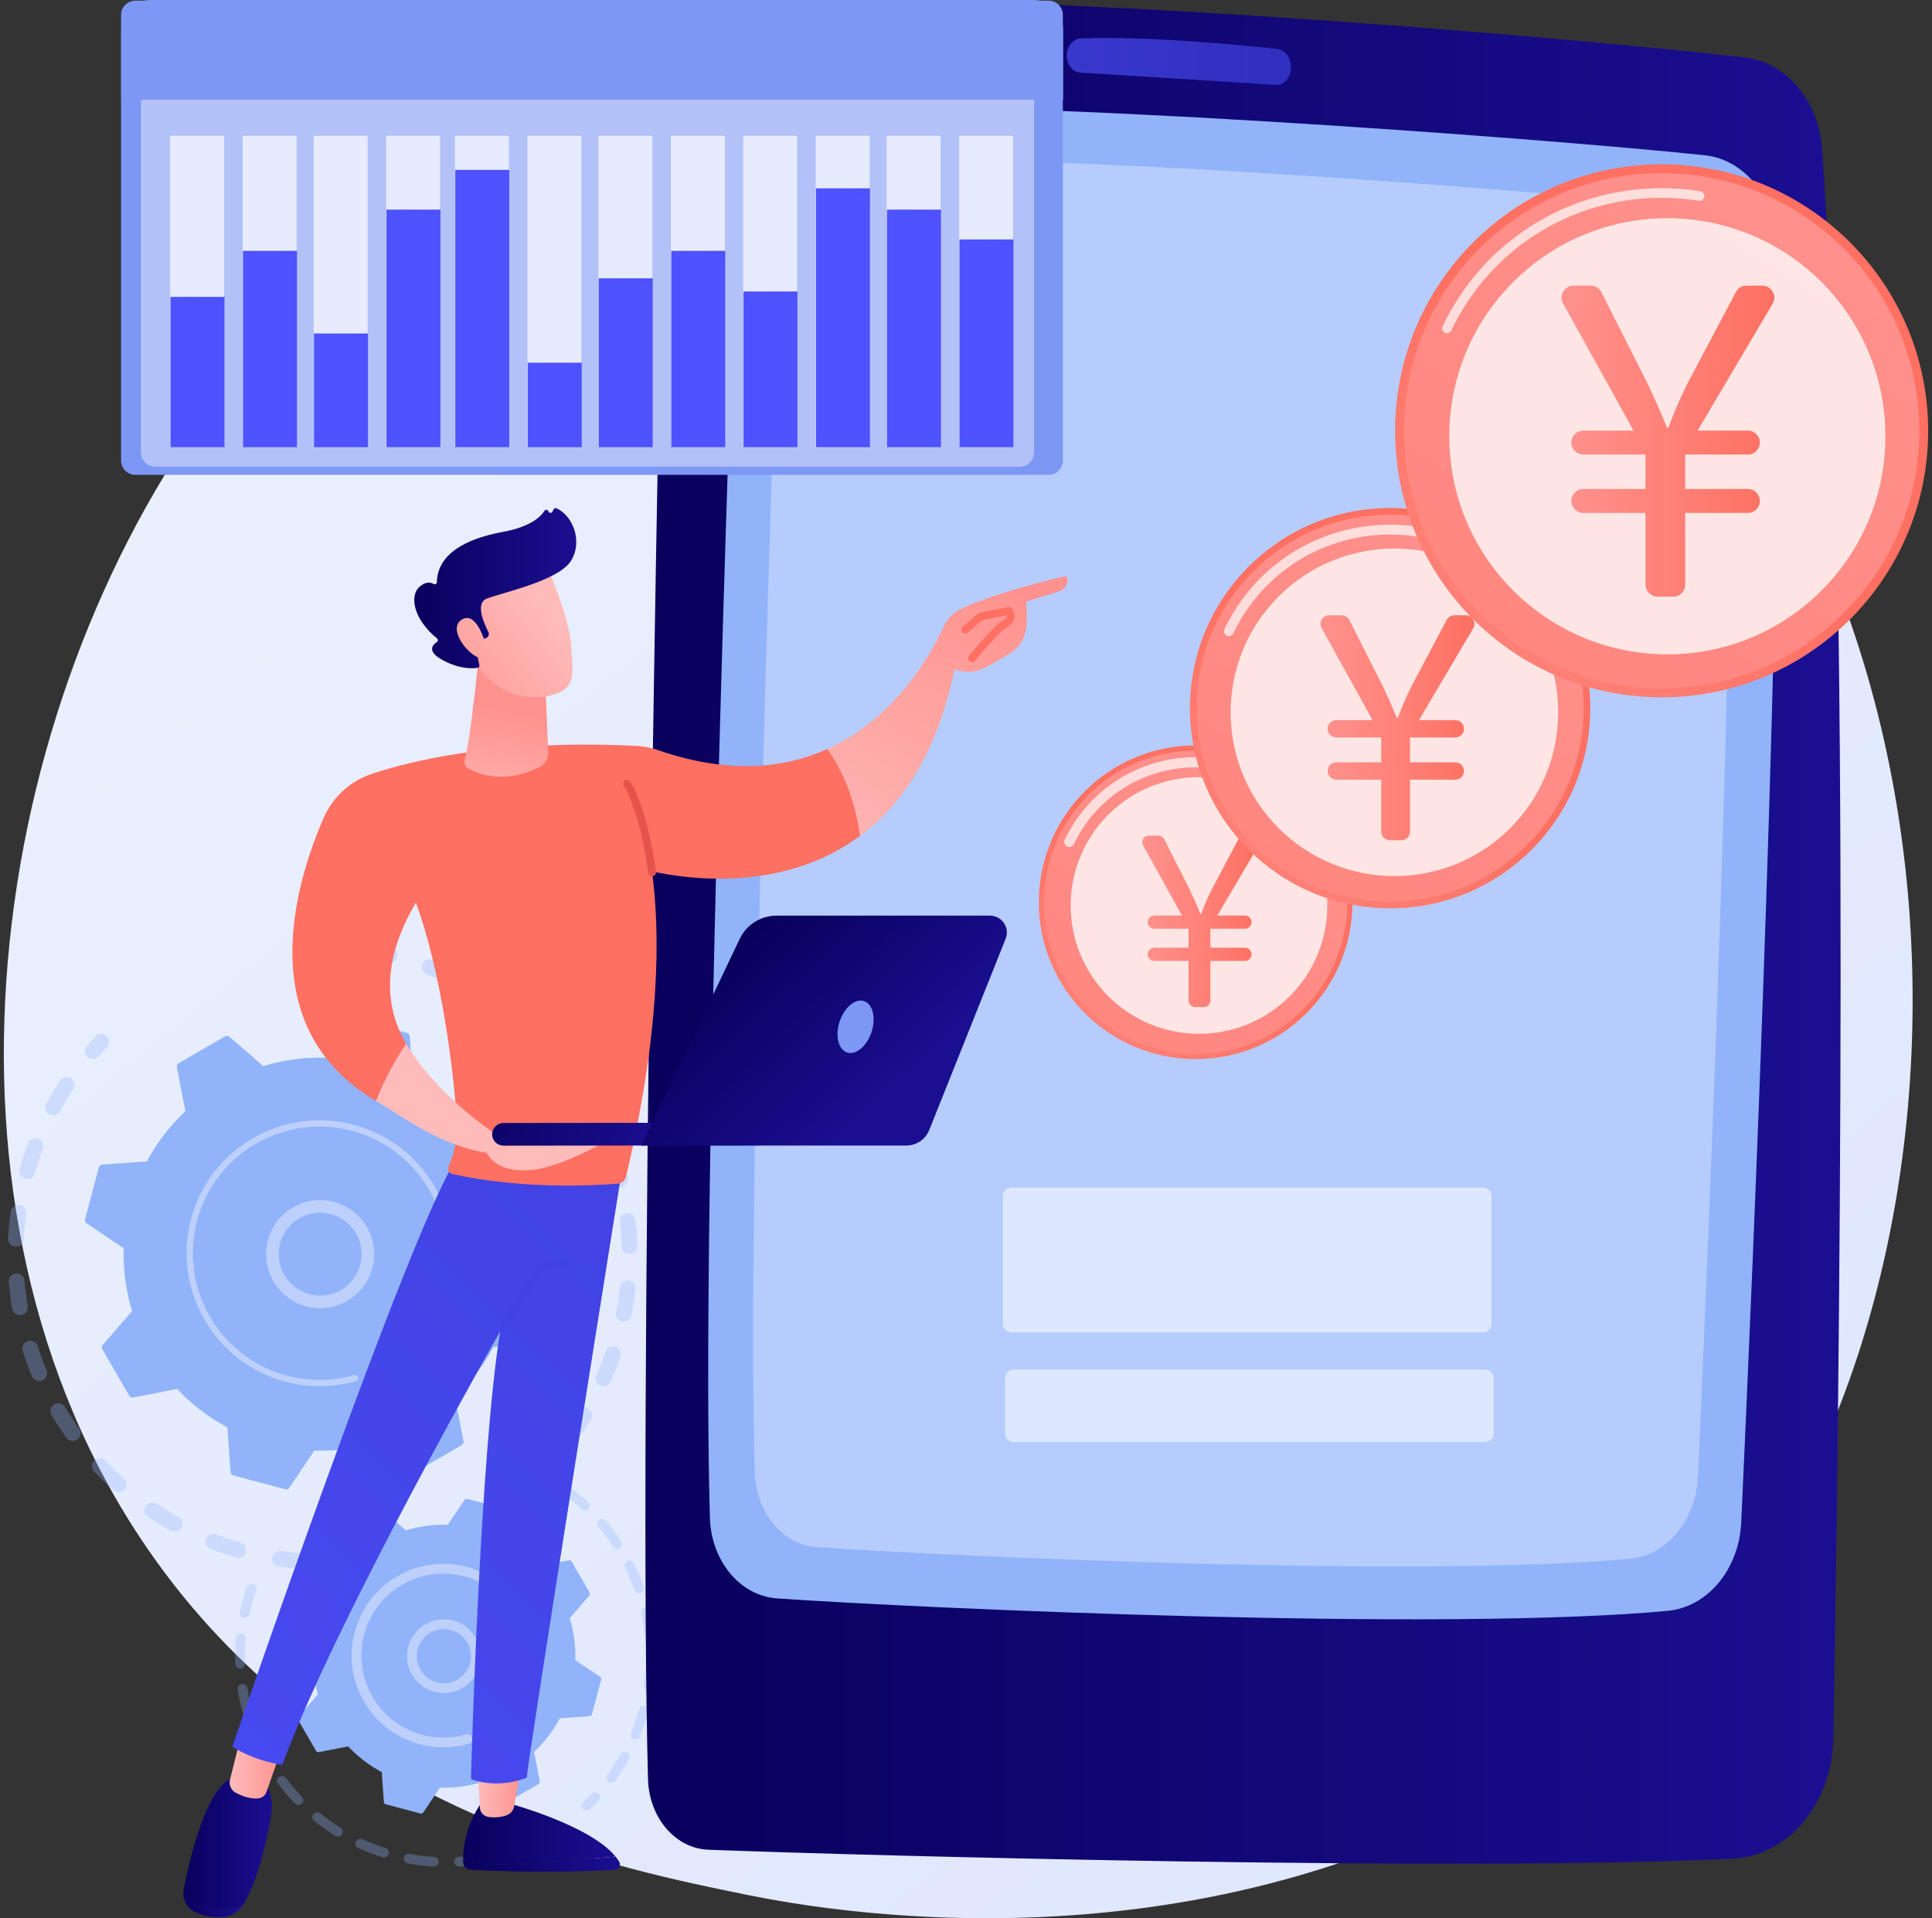 <svg width="282" height="280" viewBox="0 0 282 280" fill="none" xmlns="http://www.w3.org/2000/svg">
<rect x="0" y="0" width="282" height="280" fill="#333333" stroke="none"/>
<g clip-path="url(#clip0_4553_94024)">
<path d="M246.878 240.629C241.157 246.652 235.744 250.536 231.467 253.605C181.193 289.677 121.705 279.162 109.062 276.595C90.393 272.803 54.305 265.474 28.214 234.791C-11.259 188.371 -5.113 115.239 25.505 66.963C31.106 58.133 60.689 9.121 120.817 1.261C157.206 -3.496 199.624 6.098 230.342 31.834C294.823 85.853 290.232 194.987 246.878 240.629Z" fill="url(#paint0_linear_4553_94024)"/>
<g opacity="0.3">
<path d="M45.786 228.093C45.694 228.667 45.18 229.09 44.587 229.057C43.289 228.985 41.975 228.856 40.682 228.673C40.053 228.584 39.615 228.002 39.704 227.372C39.705 227.364 39.706 227.357 39.708 227.35C39.807 226.733 40.383 226.306 41.005 226.394C42.234 226.568 43.482 226.691 44.715 226.759C45.349 226.794 45.836 227.337 45.8 227.972C45.797 228.013 45.793 228.053 45.786 228.093ZM35.902 226.425C35.895 226.469 35.885 226.514 35.872 226.558C35.698 227.169 35.061 227.524 34.45 227.35C33.195 226.992 31.942 226.577 30.728 226.117C30.134 225.892 29.836 225.23 30.06 224.633C30.285 224.039 30.95 223.74 31.544 223.965C32.699 224.403 33.888 224.797 35.082 225.136C35.648 225.298 35.993 225.858 35.902 226.425ZM26.63 222.623C26.61 222.749 26.568 222.875 26.502 222.993C26.196 223.55 25.497 223.754 24.94 223.448C23.798 222.821 22.669 222.137 21.585 221.414C21.056 221.061 20.914 220.347 21.266 219.818C21.618 219.289 22.333 219.146 22.862 219.499C23.892 220.185 24.964 220.835 26.048 221.43C26.486 221.672 26.706 222.156 26.63 222.623ZM18.44 216.842C18.406 217.051 18.315 217.253 18.163 217.423C17.741 217.898 17.013 217.94 16.539 217.517C15.566 216.65 14.618 215.731 13.722 214.784C13.286 214.322 13.306 213.595 13.767 213.157C14.228 212.72 14.957 212.74 15.394 213.202C16.244 214.101 17.144 214.974 18.07 215.798C18.374 216.07 18.501 216.466 18.44 216.842ZM11.745 209.379C11.698 209.672 11.538 209.947 11.277 210.133C10.76 210.502 10.041 210.382 9.672 209.864C8.917 208.805 8.197 207.699 7.531 206.577C7.207 206.031 7.387 205.325 7.934 205C8.481 204.676 9.186 204.856 9.511 205.403C10.143 206.47 10.828 207.521 11.545 208.527C11.729 208.785 11.792 209.091 11.745 209.379ZM6.868 200.622C6.807 201.002 6.557 201.342 6.176 201.501C5.59 201.746 4.916 201.47 4.67 200.884C4.167 199.683 3.709 198.445 3.31 197.205C3.115 196.6 3.448 195.952 4.053 195.757C4.658 195.562 5.306 195.895 5.501 196.499C5.881 197.677 6.315 198.853 6.793 199.995C6.879 200.201 6.901 200.417 6.868 200.622ZM10.869 158.56C10.844 158.717 10.785 158.872 10.691 159.013C10.007 160.043 9.359 161.116 8.765 162.204C8.46 162.762 7.761 162.967 7.204 162.662C6.646 162.358 6.441 161.658 6.746 161.101C7.372 159.956 8.054 158.825 8.774 157.74C9.126 157.211 9.84 157.067 10.369 157.418C10.758 157.675 10.939 158.128 10.869 158.56ZM4.055 191.008C3.979 191.479 3.613 191.872 3.116 191.958C2.49 192.067 1.894 191.648 1.785 191.022C1.562 189.739 1.391 188.43 1.279 187.133C1.227 186.5 1.693 185.942 2.326 185.887C2.959 185.832 3.517 186.301 3.572 186.934C3.678 188.166 3.84 189.409 4.052 190.627C4.074 190.757 4.074 190.886 4.055 191.008ZM6.301 167.482C6.289 167.557 6.27 167.632 6.242 167.706C5.806 168.863 5.414 170.055 5.076 171.248C4.903 171.86 4.267 172.215 3.656 172.042C3.045 171.869 2.686 171.233 2.862 170.622C3.217 169.367 3.629 168.113 4.088 166.895C4.312 166.3 4.976 166 5.571 166.224C6.091 166.419 6.386 166.953 6.301 167.482ZM3.459 181.007C3.367 181.58 2.855 182.003 2.262 181.972C1.627 181.938 1.141 181.396 1.174 180.761C1.244 179.462 1.37 178.148 1.551 176.856C1.552 176.848 1.553 176.84 1.554 176.832C1.653 176.216 2.228 175.789 2.849 175.876C3.479 175.964 3.918 176.545 3.829 177.175C3.658 178.402 3.538 179.65 3.472 180.884C3.47 180.926 3.466 180.967 3.459 181.007Z" fill="#91B3FA"/>
<path d="M15.93 152.264C15.894 152.488 15.792 152.703 15.623 152.879C15.211 153.306 14.801 153.749 14.404 154.195C13.982 154.67 13.254 154.713 12.78 154.29C12.305 153.868 12.261 153.14 12.685 152.666C13.102 152.197 13.533 151.731 13.966 151.282C14.407 150.825 15.136 150.811 15.593 151.252C15.875 151.524 15.988 151.905 15.93 152.264Z" fill="#91B3FA"/>
</g>
<g opacity="0.3">
<path d="M48.211 138.53C48.123 139.078 47.647 139.497 47.074 139.496C46.48 139.495 45.877 139.507 45.281 139.531C44.645 139.557 44.109 139.063 44.084 138.428C44.059 137.79 44.553 137.257 45.188 137.232C45.816 137.207 46.45 137.194 47.075 137.195C47.711 137.196 48.225 137.711 48.225 138.347C48.225 138.409 48.221 138.47 48.211 138.53Z" fill="#91B3FA"/>
<path d="M92.457 190.425C92.373 190.948 92.279 191.471 92.177 191.995C92.055 192.619 91.45 193.025 90.827 192.903C90.203 192.781 89.795 192.173 89.919 191.553C90.156 190.344 90.343 189.129 90.476 187.927C90.547 187.295 91.115 186.84 91.746 186.91C92.378 186.98 92.833 187.549 92.763 188.181C92.68 188.924 92.577 189.679 92.457 190.425ZM90.605 197.862C90.595 197.925 90.579 197.989 90.557 198.052C90.142 199.267 89.671 200.478 89.157 201.651C88.902 202.233 88.223 202.498 87.642 202.243C87.06 201.988 86.793 201.308 87.05 200.727C87.538 199.613 87.985 198.463 88.38 197.308C88.585 196.707 89.239 196.386 89.84 196.591C90.379 196.776 90.692 197.319 90.605 197.862ZM93.013 182.13C92.927 182.666 92.47 183.081 91.908 183.096C91.272 183.113 90.744 182.611 90.727 181.976C90.695 180.761 90.611 179.531 90.475 178.319C90.406 177.687 90.86 177.118 91.491 177.048C92.123 176.978 92.692 177.433 92.762 178.064C92.904 179.34 92.993 180.636 93.027 181.916C93.029 181.989 93.024 182.06 93.013 182.13ZM86.408 206.792C86.385 206.936 86.333 207.078 86.252 207.21C85.581 208.303 84.855 209.381 84.095 210.413C83.718 210.924 82.998 211.034 82.486 210.657C81.974 210.28 81.865 209.56 82.242 209.048C82.964 208.068 83.653 207.045 84.29 206.007C84.622 205.465 85.331 205.296 85.872 205.628C86.283 205.879 86.48 206.345 86.408 206.792ZM91.663 172.365C91.592 172.804 91.268 173.181 90.809 173.298C90.193 173.454 89.567 173.081 89.411 172.465C89.113 171.287 88.759 170.106 88.362 168.953C88.155 168.352 88.473 167.697 89.074 167.49C89.675 167.283 90.329 167.602 90.537 168.202C90.956 169.416 91.328 170.66 91.642 171.9C91.682 172.056 91.687 172.214 91.663 172.365ZM88.203 163.132C88.146 163.483 87.928 163.803 87.587 163.976C87.02 164.263 86.328 164.036 86.041 163.469C85.49 162.382 84.888 161.305 84.25 160.269C83.916 159.728 84.084 159.02 84.626 158.686C85.167 158.353 85.876 158.521 86.209 159.062C86.88 160.153 87.515 161.286 88.094 162.43C88.208 162.655 88.241 162.9 88.203 163.132ZM82.813 154.872C82.77 155.139 82.633 155.392 82.408 155.577C81.917 155.981 81.192 155.91 80.789 155.419C80.014 154.477 79.192 153.557 78.344 152.685C77.901 152.23 77.91 151.502 78.367 151.058C78.823 150.615 79.551 150.625 79.994 151.081C80.886 151.999 81.752 152.967 82.567 153.958C82.784 154.224 82.864 154.558 82.813 154.872ZM75.75 147.986C75.72 148.171 75.645 148.351 75.521 148.51C75.13 149.011 74.407 149.1 73.906 148.71C72.945 147.96 71.941 147.243 70.921 146.579C70.389 146.232 70.239 145.518 70.585 144.987C70.932 144.454 71.645 144.304 72.177 144.651C73.251 145.351 74.308 146.106 75.32 146.895C75.665 147.162 75.815 147.585 75.75 147.986ZM67.345 142.816C67.328 142.92 67.297 143.024 67.249 143.124C66.978 143.699 66.293 143.946 65.718 143.675C64.618 143.157 63.481 142.679 62.339 142.255C61.743 142.034 61.441 141.37 61.661 140.776C61.882 140.18 62.545 139.877 63.141 140.098C64.344 140.545 65.541 141.048 66.699 141.593C67.173 141.816 67.424 142.322 67.345 142.816ZM58.015 139.621C58.011 139.644 58.007 139.668 58.001 139.691C57.862 140.311 57.246 140.701 56.627 140.562C55.752 140.366 54.86 140.194 53.976 140.052C53.656 140 53.336 139.953 53.017 139.908C52.387 139.82 51.948 139.239 52.036 138.61C52.112 137.971 52.704 137.541 53.334 137.629C53.67 137.676 54.006 137.726 54.343 137.78C55.273 137.93 56.211 138.11 57.131 138.317C57.727 138.45 58.111 139.025 58.015 139.621Z" fill="#91B3FA"/>
<path d="M80.328 214.6C80.291 214.826 80.188 215.043 80.016 215.219C79.582 215.665 79.129 216.111 78.671 216.543C78.21 216.98 77.481 216.959 77.044 216.497C76.609 216.035 76.627 215.307 77.091 214.87C77.525 214.459 77.954 214.036 78.368 213.613C78.811 213.158 79.54 213.148 79.995 213.592C80.273 213.864 80.385 214.243 80.328 214.6Z" fill="#91B3FA"/>
</g>
<path d="M67.399 210.942C67.598 210.826 67.701 210.599 67.657 210.374L66.404 203.95C68.63 201.856 70.539 199.391 72.022 196.617L78.546 196.15C78.775 196.134 78.968 195.974 79.027 195.752L81.051 188.166C81.11 187.944 81.022 187.71 80.832 187.581L75.407 183.927C75.503 180.783 75.076 177.695 74.188 174.77L78.474 169.823C78.624 169.65 78.648 169.4 78.533 169.201L74.6 162.406C74.485 162.207 74.257 162.104 74.032 162.148L67.608 163.401C65.514 161.174 63.049 159.266 60.275 157.783L59.808 151.258C59.792 151.029 59.632 150.836 59.41 150.777L51.824 148.753C51.602 148.694 51.368 148.782 51.239 148.972L47.585 154.397C44.441 154.301 41.353 154.728 38.428 155.616L33.481 151.33C33.308 151.18 33.058 151.156 32.86 151.271L26.065 155.204C25.866 155.319 25.763 155.547 25.807 155.772L27.06 162.196C24.833 164.29 22.925 166.755 21.442 169.529L14.917 169.996C14.688 170.012 14.495 170.172 14.436 170.394L12.413 177.98C12.354 178.202 12.442 178.436 12.632 178.565L18.057 182.219C17.961 185.363 18.388 188.451 19.276 191.376L14.99 196.322C14.84 196.495 14.816 196.745 14.931 196.944L18.864 203.739C18.979 203.938 19.207 204.041 19.432 203.997L25.856 202.744C27.95 204.971 30.415 206.878 33.189 208.361L33.656 214.886C33.672 215.115 33.832 215.309 34.054 215.368L41.64 217.39C41.862 217.45 42.096 217.362 42.225 217.172L45.879 211.747C49.023 211.843 52.111 211.416 55.036 210.528L59.983 214.813C60.156 214.963 60.406 214.988 60.605 214.873L67.399 210.942Z" fill="#91B3FA"/>
<path d="M54.523 184.331C53.911 188.129 50.585 191.015 46.626 190.962C42.275 190.904 38.782 187.316 38.841 182.965C38.869 180.857 39.717 178.886 41.227 177.416C42.737 175.945 44.73 175.151 46.838 175.18C51.189 175.238 54.681 178.826 54.623 183.177C54.618 183.568 54.584 183.954 54.523 184.331ZM40.76 182.095C40.713 182.388 40.687 182.687 40.682 182.989C40.637 186.325 43.315 189.075 46.651 189.12C49.987 189.165 52.739 186.488 52.782 183.151C52.827 179.815 50.149 177.065 46.813 177.02C45.197 176.998 43.669 177.607 42.511 178.735C41.57 179.651 40.965 180.821 40.76 182.095Z" fill="#BDD0FB"/>
<path d="M65.802 185.989C65.697 186.641 65.558 187.292 65.386 187.939C65.332 188.143 65.274 188.346 65.213 188.547C64.913 189.542 64.534 190.512 64.082 191.442C64.076 191.455 64.07 191.467 64.064 191.48C64.046 191.516 64.029 191.552 64.011 191.587C63.977 191.657 63.941 191.726 63.906 191.795C63.813 191.977 63.615 192.071 63.424 192.04C63.377 192.032 63.331 192.018 63.287 191.995C63.061 191.879 62.972 191.602 63.087 191.376C63.683 190.212 64.157 188.975 64.497 187.701C66.186 181.373 64.363 174.92 60.231 170.42C57.933 167.916 54.921 166.017 51.401 165.078C50.784 164.913 50.163 164.781 49.541 164.681C45.354 164.007 41.098 164.787 37.378 166.94C33.105 169.413 30.051 173.403 28.778 178.173C26.151 188.025 32.026 198.17 41.873 200.797C42.48 200.959 43.093 201.09 43.71 201.189C46.381 201.619 49.116 201.459 51.719 200.713C51.786 200.694 51.854 200.69 51.919 200.701C52.089 200.728 52.238 200.851 52.288 201.028C52.357 201.273 52.218 201.527 51.972 201.597C49.239 202.381 46.367 202.549 43.563 202.097C42.916 201.993 42.273 201.856 41.635 201.686C31.296 198.928 25.13 188.271 27.887 177.936C29.223 172.928 32.429 168.74 36.915 166.143C40.82 163.882 45.288 163.063 49.684 163.771C50.337 163.876 50.989 164.015 51.637 164.188C56.645 165.524 60.833 168.73 63.43 173.216C65.692 177.123 66.51 181.593 65.802 185.989Z" fill="#BDD0FB"/>
<g opacity="0.3">
<path d="M69.478 271.683C69.43 271.987 69.186 272.234 68.865 272.275C68.267 272.351 67.658 272.409 67.056 272.449C66.665 272.475 66.326 272.179 66.3 271.787C66.273 271.395 66.571 271.057 66.962 271.031C67.536 270.993 68.117 270.937 68.688 270.865C69.077 270.816 69.432 271.091 69.482 271.481C69.491 271.55 69.489 271.618 69.478 271.683Z" fill="#91B3FA"/>
<path d="M64.014 271.868C63.957 272.224 63.638 272.485 63.271 272.464C62.234 272.404 61.188 272.289 60.163 272.124C59.947 272.089 59.731 272.052 59.515 272.012C59.129 271.941 58.891 271.553 58.943 271.185C59.014 270.799 59.384 270.543 59.77 270.613C59.977 270.651 60.183 270.687 60.39 270.72C61.368 270.878 62.365 270.987 63.354 271.044C63.746 271.067 64.045 271.403 64.023 271.795C64.02 271.82 64.018 271.845 64.014 271.868ZM56.755 270.541C56.75 270.574 56.742 270.608 56.732 270.641C56.615 271.016 56.216 271.225 55.841 271.108C54.639 270.733 53.449 270.28 52.306 269.761C51.948 269.599 51.791 269.176 51.952 268.82C52.114 268.462 52.535 268.304 52.893 268.466C53.984 268.961 55.118 269.393 56.265 269.75C56.607 269.857 56.811 270.197 56.755 270.541ZM50.035 267.493C50.021 267.582 49.989 267.67 49.939 267.751C49.734 268.086 49.296 268.19 48.961 267.985C47.889 267.327 46.847 266.596 45.863 265.809C45.556 265.564 45.506 265.118 45.752 264.81C45.997 264.504 46.444 264.454 46.751 264.699C47.689 265.449 48.682 266.146 49.705 266.773C49.958 266.929 50.08 267.217 50.035 267.493ZM44.27 262.886C44.247 263.031 44.178 263.17 44.065 263.281C43.784 263.555 43.334 263.55 43.06 263.268C42.18 262.366 41.349 261.402 40.59 260.402C40.353 260.089 40.415 259.643 40.726 259.406C41.038 259.168 41.484 259.229 41.722 259.542C42.446 260.495 43.239 261.415 44.077 262.275C44.241 262.443 44.305 262.671 44.27 262.886ZM39.805 257.01C39.772 257.213 39.652 257.4 39.461 257.512C39.122 257.709 38.687 257.594 38.489 257.255C37.856 256.167 37.285 255.031 36.79 253.876C36.634 253.515 36.802 253.097 37.163 252.943C37.524 252.788 37.942 252.956 38.096 253.316C38.568 254.418 39.113 255.502 39.717 256.539C39.804 256.688 39.831 256.854 39.805 257.01ZM36.902 250.231C36.86 250.494 36.67 250.722 36.397 250.801C36.02 250.91 35.626 250.693 35.517 250.316C35.168 249.108 34.89 247.866 34.694 246.626C34.634 246.237 34.897 245.874 35.285 245.813C35.672 245.751 36.037 246.016 36.098 246.403C36.286 247.586 36.55 248.769 36.883 249.921C36.913 250.025 36.918 250.13 36.902 250.231ZM35.745 242.949C35.692 243.278 35.412 243.534 35.068 243.546C34.676 243.559 34.347 243.252 34.334 242.859C34.292 241.606 34.328 240.334 34.441 239.077C34.483 238.686 34.823 238.398 35.213 238.433C35.604 238.468 35.892 238.814 35.857 239.205C35.748 240.403 35.714 241.617 35.754 242.811C35.755 242.858 35.752 242.904 35.745 242.949ZM37.411 232.041C37.404 232.081 37.394 232.122 37.38 232.163C37.039 233.141 36.745 234.156 36.508 235.178C36.471 235.333 36.437 235.485 36.404 235.637C36.321 236.021 35.944 236.265 35.56 236.183C35.175 236.101 34.921 235.718 35.014 235.339C35.049 235.177 35.085 235.015 35.124 234.853C35.373 233.785 35.68 232.722 36.038 231.696C36.167 231.325 36.572 231.13 36.943 231.259C37.273 231.373 37.464 231.707 37.411 232.041Z" fill="#91B3FA"/>
</g>
<g opacity="0.3">
<path d="M95.385 246.285C95.323 246.668 94.963 246.931 94.579 246.875C94.191 246.818 93.921 246.456 93.98 246.068C94.153 244.899 94.255 243.71 94.285 242.533C94.299 242.143 94.621 241.83 95.014 241.841C95.407 241.851 95.716 242.178 95.707 242.57C95.674 243.804 95.567 245.051 95.385 246.276C95.385 246.278 95.385 246.281 95.385 246.285ZM94.638 249.843C94.633 249.868 94.627 249.893 94.621 249.918C94.296 251.112 93.894 252.297 93.427 253.443C93.278 253.806 92.865 253.981 92.501 253.833C92.138 253.685 91.965 253.269 92.111 252.907C92.555 251.814 92.939 250.683 93.251 249.544C93.353 249.165 93.745 248.942 94.123 249.046C94.478 249.142 94.695 249.489 94.638 249.843ZM95.57 239.03C95.519 239.341 95.266 239.592 94.936 239.624C94.546 239.662 94.198 239.377 94.16 238.986C94.046 237.809 93.858 236.63 93.602 235.48C93.517 235.096 93.758 234.717 94.141 234.632C94.525 234.547 94.904 234.789 94.99 235.172C95.257 236.377 95.454 237.614 95.575 238.847C95.581 238.91 95.579 238.972 95.57 239.03ZM91.894 256.565C91.882 256.645 91.855 256.724 91.814 256.799C91.21 257.88 90.534 258.934 89.802 259.933C89.57 260.25 89.126 260.319 88.809 260.087C88.493 259.855 88.425 259.411 88.656 259.094C89.353 258.142 89.998 257.137 90.573 256.106C90.763 255.764 91.198 255.641 91.54 255.832C91.808 255.981 91.941 256.279 91.894 256.565ZM93.995 231.948C93.954 232.196 93.784 232.416 93.531 232.505C93.16 232.636 92.754 232.442 92.624 232.072C92.231 230.96 91.764 229.861 91.24 228.804C91.064 228.452 91.209 228.026 91.559 227.851C91.91 227.676 92.338 227.82 92.513 228.171C93.062 229.279 93.552 230.431 93.963 231.597C94.004 231.714 94.013 231.834 93.995 231.948ZM90.766 225.449C90.736 225.639 90.629 225.816 90.456 225.93C90.127 226.146 89.686 226.055 89.472 225.727C88.822 224.739 88.106 223.783 87.346 222.884C87.091 222.584 87.129 222.135 87.428 221.882C87.728 221.628 88.177 221.666 88.43 221.965C89.228 222.908 89.978 223.91 90.659 224.945C90.76 225.1 90.794 225.28 90.766 225.449ZM86.075 219.91C86.052 220.044 85.993 220.173 85.894 220.279C85.629 220.567 85.178 220.584 84.891 220.318C84.023 219.514 83.1 218.758 82.144 218.068C81.828 217.838 81.754 217.394 81.984 217.076C82.215 216.758 82.659 216.686 82.977 216.916C83.978 217.639 84.948 218.433 85.856 219.275C86.037 219.443 86.112 219.683 86.075 219.91Z" fill="#91B3FA"/>
<path d="M87.586 262.449C87.564 262.584 87.503 262.715 87.402 262.822C86.985 263.265 86.554 263.698 86.119 264.109C85.834 264.378 85.384 264.366 85.114 264.081C84.846 263.796 84.858 263.346 85.142 263.076C85.557 262.684 85.968 262.271 86.366 261.849C86.635 261.563 87.085 261.549 87.371 261.818C87.55 261.986 87.622 262.224 87.586 262.449Z" fill="#91B3FA"/>
</g>
<path d="M78.615 260.405C78.749 260.328 78.817 260.175 78.788 260.025L77.95 255.726C79.439 254.325 80.716 252.676 81.709 250.819L86.075 250.507C86.228 250.496 86.356 250.389 86.397 250.241L87.751 245.165C87.79 245.017 87.731 244.86 87.603 244.774L83.974 242.329C84.037 240.225 83.751 238.159 83.157 236.202L86.025 232.892C86.126 232.776 86.141 232.609 86.064 232.476L83.433 227.929C83.356 227.796 83.203 227.727 83.052 227.756L78.754 228.595C77.353 227.105 75.704 225.828 73.847 224.836L73.534 220.47C73.523 220.317 73.416 220.188 73.269 220.148L68.192 218.794C68.044 218.754 67.886 218.813 67.802 218.941L65.356 222.571C63.252 222.507 61.187 222.793 59.23 223.387L55.919 220.519C55.803 220.419 55.636 220.403 55.504 220.479L50.956 223.111C50.824 223.188 50.755 223.341 50.783 223.491L51.623 227.79C50.133 229.191 48.855 230.84 47.864 232.697L43.498 233.009C43.344 233.02 43.215 233.127 43.175 233.275L41.822 238.351C41.782 238.499 41.84 238.656 41.968 238.742L45.599 241.187C45.535 243.291 45.821 245.357 46.414 247.314L43.547 250.624C43.446 250.74 43.431 250.907 43.507 251.04L46.139 255.587C46.215 255.72 46.368 255.789 46.519 255.76L50.818 254.921C52.218 256.411 53.867 257.688 55.724 258.68L56.036 263.046C56.047 263.199 56.154 263.328 56.303 263.368L61.379 264.722C61.526 264.762 61.684 264.703 61.77 264.575L64.215 260.945C66.319 261.009 68.385 260.723 70.341 260.129L73.651 262.997C73.767 263.098 73.934 263.113 74.067 263.037L78.615 260.405Z" fill="#91B3FA"/>
<path d="M70.093 242.624C69.911 243.756 69.373 244.795 68.537 245.61C67.508 246.612 66.151 247.152 64.715 247.133C61.752 247.094 59.373 244.65 59.412 241.686C59.457 238.718 61.896 236.343 64.859 236.383C66.295 236.402 67.637 236.979 68.639 238.008C69.641 239.037 70.182 240.394 70.162 241.83C70.158 242.099 70.135 242.364 70.093 242.624ZM60.883 241.127C60.853 241.316 60.836 241.509 60.833 241.706C60.804 243.886 62.554 245.683 64.734 245.712C65.79 245.726 66.789 245.328 67.545 244.592C68.302 243.855 68.725 242.868 68.741 241.811C68.755 240.755 68.357 239.756 67.621 239C66.884 238.243 65.897 237.819 64.84 237.804C62.857 237.778 61.19 239.224 60.883 241.127Z" fill="#BDD0FB"/>
<path d="M77.942 243.787C77.87 244.231 77.776 244.675 77.658 245.118C77.423 245.999 77.099 246.856 76.692 247.669C76.673 247.705 76.655 247.742 76.636 247.778C76.492 248.059 76.187 248.204 75.891 248.156C75.819 248.144 75.748 248.121 75.679 248.086C75.33 247.907 75.193 247.479 75.37 247.13C75.757 246.375 76.063 245.574 76.283 244.751C76.295 244.706 76.307 244.66 76.318 244.615C76.819 242.662 76.814 240.659 76.333 238.755C76.072 237.721 75.67 236.717 75.131 235.766C75.127 235.758 75.122 235.751 75.118 235.743C75.104 235.719 75.091 235.696 75.077 235.672C73.476 232.906 70.893 230.929 67.805 230.105C67.405 229.998 67.004 229.913 66.601 229.848C63.89 229.412 61.135 229.917 58.726 231.311C55.96 232.912 53.983 235.495 53.16 238.583C52.338 241.669 52.764 244.895 54.365 247.662C55.966 250.428 58.549 252.405 61.637 253.229C62.03 253.334 62.427 253.418 62.826 253.483C64.555 253.761 66.326 253.658 68.011 253.175C68.115 253.145 68.22 253.14 68.32 253.156C68.583 253.198 68.812 253.388 68.89 253.662C68.997 254.04 68.781 254.433 68.402 254.541C66.517 255.082 64.535 255.197 62.601 254.887C62.154 254.815 61.71 254.721 61.271 254.603C57.815 253.681 54.926 251.469 53.135 248.374C51.344 245.279 50.862 241.674 51.786 238.217C52.707 234.762 54.919 231.872 58.015 230.081C60.709 228.521 63.792 227.956 66.825 228.444C67.275 228.517 67.725 228.612 68.172 228.731C74.863 230.517 79.021 237.093 77.942 243.787Z" fill="#BDD0FB"/>
<path d="M97.06 13.873C96.142 57.216 93.163 206.722 94.585 259.703C94.736 265.316 98.582 269.821 103.38 270.004C127.109 270.912 214.099 273.215 252.912 271.31C260.996 270.913 267.425 263.253 267.593 253.789C268.4 208.295 270.179 80.338 265.95 21.72C265.443 14.697 260.731 9.104 254.736 8.402C228.893 5.378 141.529 -2.014 107.997 0.532C101.949 0.991 97.211 6.786 97.06 13.873Z" fill="url(#paint1_linear_4553_94024)"/>
<path d="M107.648 27.171C106.371 62.155 102.342 178.54 103.621 221.576C103.808 227.866 108.046 232.953 113.417 233.32C135.532 234.834 210.981 238.172 243.417 235.134C249.258 234.587 253.841 229.061 254.156 222.216C255.8 186.525 260.519 78.155 259.294 35.601C259.098 28.812 254.603 23.268 248.82 22.661C224.896 20.148 144.722 14.169 117.159 15.928C111.985 16.258 107.869 21.114 107.648 27.171Z" fill="#91B3FA"/>
<path opacity="0.33" d="M113.843 34.059C112.675 66.603 108.99 174.865 110.159 214.898C110.33 220.749 114.206 225.481 119.118 225.823C139.344 227.231 208.351 230.336 238.018 227.51C243.36 227.001 247.552 221.861 247.84 215.494C249.343 182.293 253.66 81.487 252.539 41.901C252.36 35.587 248.249 30.43 242.96 29.864C221.078 27.526 147.75 21.965 122.54 23.602C117.809 23.909 114.045 28.425 113.843 34.059Z" fill="white"/>
<path opacity="0.66" d="M155.705 8.108C155.705 9.438 156.591 10.535 157.726 10.604C163.331 10.947 179.119 11.919 186.175 12.398C187.566 12.492 188.658 11.029 188.394 9.429L188.349 9.156C188.169 8.064 187.395 7.242 186.448 7.14C181.678 6.629 167.286 5.211 157.751 5.609C156.606 5.657 155.705 6.767 155.705 8.108Z" fill="url(#paint2_linear_4553_94024)"/>
<path opacity="0.54" d="M216.433 194.499H147.645C146.941 194.499 146.37 193.928 146.37 193.224V174.619C146.37 173.915 146.941 173.344 147.645 173.344H216.433C217.137 173.344 217.708 173.915 217.708 174.619V193.224C217.708 193.929 217.137 194.499 216.433 194.499Z" fill="white"/>
<path opacity="0.54" d="M216.761 210.492H147.973C147.269 210.492 146.698 209.921 146.698 209.217V201.189C146.698 200.485 147.269 199.914 147.973 199.914H216.761C217.465 199.914 218.036 200.485 218.036 201.189V209.217C218.036 209.921 217.465 210.492 216.761 210.492Z" fill="white"/>
<path d="M174.519 154.595C187.161 154.595 197.41 144.346 197.41 131.704C197.41 119.061 187.161 108.812 174.519 108.812C161.877 108.812 151.628 119.061 151.628 131.704C151.628 144.346 161.877 154.595 174.519 154.595Z" fill="url(#paint3_linear_4553_94024)"/>
<path d="M174.519 153.83C186.741 153.83 196.649 143.922 196.649 131.7C196.649 119.478 186.741 109.57 174.519 109.57C162.297 109.57 152.389 119.478 152.389 131.7C152.389 143.922 162.297 153.83 174.519 153.83Z" fill="url(#paint4_linear_4553_94024)"/>
<path opacity="0.7" d="M156.093 123.64C155.981 123.642 155.867 123.62 155.759 123.568C155.39 123.392 155.234 122.95 155.411 122.581C158.881 115.323 166.029 110.709 174.066 110.536C175.349 110.509 176.635 110.597 177.891 110.797C178.294 110.861 178.569 111.241 178.505 111.644C178.441 112.048 178.063 112.326 177.657 112.258C176.49 112.072 175.292 111.99 174.098 112.015C166.623 112.175 159.975 116.468 156.746 123.218C156.621 123.479 156.364 123.634 156.093 123.64Z" fill="white"/>
<path opacity="0.78" d="M188.252 145.416C195.567 138.101 195.567 126.242 188.252 118.928C180.938 111.613 169.079 111.613 161.764 118.928C154.45 126.242 154.45 138.101 161.764 145.416C169.079 152.73 180.938 152.73 188.252 145.416Z" fill="white"/>
<path d="M173.482 146.036V140.26H168.476C167.945 140.26 167.514 139.829 167.514 139.298C167.514 138.767 167.945 138.336 168.476 138.336H173.482V135.565H168.476C167.945 135.565 167.514 135.134 167.514 134.603C167.514 134.072 167.945 133.641 168.476 133.641H172.52L166.845 123.406C166.489 122.765 166.953 121.977 167.687 121.977H169.078C169.441 121.977 169.773 122.181 169.937 122.506L173.673 129.908C174.291 131.215 174.751 132.256 175.212 133.409H175.328C175.714 132.331 176.215 131.139 176.87 129.829L180.756 122.489C180.923 122.174 181.25 121.977 181.607 121.977H182.883C183.628 121.977 184.091 122.787 183.711 123.429L177.676 133.641H181.72C182.251 133.641 182.682 134.072 182.682 134.603C182.682 135.134 182.251 135.565 181.72 135.565H176.676V138.336H181.72C182.251 138.336 182.682 138.767 182.682 139.298C182.682 139.829 182.251 140.26 181.72 140.26H176.676V146.036C176.676 146.567 176.245 146.998 175.714 146.998H174.444C173.913 146.998 173.482 146.567 173.482 146.036Z" fill="url(#paint5_linear_4553_94024)"/>
<path d="M202.904 132.588C219.04 132.588 232.12 119.508 232.12 103.372C232.12 87.237 219.04 74.156 202.904 74.156C186.768 74.156 173.688 87.237 173.688 103.372C173.688 119.508 186.768 132.588 202.904 132.588Z" fill="url(#paint6_linear_4553_94024)"/>
<path d="M202.904 131.621C218.502 131.621 231.148 118.976 231.148 103.377C231.148 87.778 218.502 75.133 202.904 75.133C187.305 75.133 174.66 87.778 174.66 103.377C174.66 118.976 187.305 131.621 202.904 131.621Z" fill="url(#paint7_linear_4553_94024)"/>
<path opacity="0.7" d="M179.383 92.866C179.274 92.868 179.163 92.846 179.058 92.796C178.699 92.624 178.548 92.195 178.719 91.837C183.111 82.651 192.159 76.81 202.33 76.592C203.951 76.557 205.58 76.669 207.171 76.923C207.563 76.986 207.83 77.355 207.768 77.747C207.705 78.139 207.339 78.412 206.944 78.344C205.438 78.104 203.896 77.998 202.361 78.031C192.736 78.237 184.174 83.765 180.017 92.457C179.897 92.71 179.646 92.861 179.383 92.866Z" fill="white"/>
<path opacity="0.78" d="M220.434 120.88C229.769 111.544 229.769 96.409 220.434 87.073C211.098 77.738 195.963 77.738 186.627 87.073C177.292 96.409 177.292 111.544 186.627 120.88C195.963 130.215 211.098 130.215 220.434 120.88Z" fill="white"/>
<path d="M201.611 121.388V113.809H195.041C194.344 113.809 193.778 113.243 193.778 112.545C193.778 111.849 194.343 111.282 195.041 111.282H201.611V107.646H195.041C194.344 107.646 193.778 107.08 193.778 106.382C193.778 105.686 194.343 105.12 195.041 105.12H200.348L192.901 91.688C192.434 90.846 193.043 89.812 194.006 89.812H195.832C196.309 89.812 196.745 90.081 196.959 90.507L201.862 100.22C202.672 101.935 203.277 103.301 203.882 104.815H204.034C204.54 103.4 205.198 101.837 206.058 100.117L211.157 90.484C211.376 90.072 211.805 89.812 212.273 89.812H213.948C214.926 89.812 215.533 90.876 215.035 91.718L207.115 105.12H212.422C213.119 105.12 213.685 105.685 213.685 106.382C213.685 107.08 213.12 107.646 212.422 107.646H205.803V111.282H212.422C213.119 111.282 213.685 111.847 213.685 112.545C213.685 113.243 213.12 113.809 212.422 113.809H205.803V121.388C205.803 122.085 205.238 122.651 204.54 122.651H202.874C202.177 122.651 201.611 122.086 201.611 121.388Z" fill="url(#paint8_linear_4553_94024)"/>
<path d="M242.535 101.788C264.02 101.788 281.437 84.371 281.437 62.886C281.437 41.401 264.02 23.984 242.535 23.984C221.05 23.984 203.633 41.401 203.633 62.886C203.633 84.371 221.05 101.788 242.535 101.788Z" fill="url(#paint9_linear_4553_94024)"/>
<path d="M242.535 100.489C263.306 100.489 280.143 83.652 280.143 62.881C280.143 42.111 263.306 25.273 242.535 25.273C221.765 25.273 204.927 42.111 204.927 62.881C204.927 83.652 221.765 100.489 242.535 100.489Z" fill="url(#paint10_linear_4553_94024)"/>
<path opacity="0.7" d="M211.21 48.635C211.104 48.637 210.995 48.616 210.893 48.566C210.543 48.399 210.395 47.979 210.563 47.63C216.369 35.487 228.33 27.765 241.777 27.477C243.923 27.431 246.076 27.578 248.177 27.915C248.56 27.976 248.821 28.336 248.759 28.719C248.698 29.102 248.34 29.364 247.955 29.301C245.937 28.978 243.869 28.836 241.807 28.881C228.893 29.158 217.406 36.574 211.83 48.236C211.711 48.483 211.467 48.63 211.21 48.635Z" fill="white"/>
<path opacity="0.78" d="M265.878 86.195C278.309 73.764 278.309 53.611 265.878 41.18C253.447 28.749 233.293 28.749 220.863 41.18C208.432 53.611 208.432 73.764 220.863 86.195C233.293 98.626 253.447 98.626 265.878 86.195Z" fill="white"/>
<path d="M240.18 85.345V74.867H231.098C230.134 74.867 229.352 74.085 229.352 73.121C229.352 72.157 230.134 71.375 231.098 71.375H240.18V66.348H231.098C230.134 66.348 229.352 65.566 229.352 64.602C229.352 63.638 230.134 62.856 231.098 62.856H238.434L228.14 44.287C227.495 43.123 228.336 41.695 229.667 41.695H232.191C232.85 41.695 233.453 42.066 233.75 42.654L240.528 56.083C241.648 58.454 242.484 60.342 243.32 62.435H243.53C244.229 60.479 245.139 58.318 246.328 55.941L253.377 42.624C253.68 42.052 254.273 41.695 254.92 41.695H257.235C258.587 41.695 259.426 43.165 258.738 44.329L247.789 62.856H255.125C256.089 62.856 256.871 63.638 256.871 64.602C256.871 65.566 256.089 66.348 255.125 66.348H245.975V71.375H255.125C256.089 71.375 256.871 72.157 256.871 73.121C256.871 74.085 256.089 74.867 255.125 74.867H245.975V85.345C245.975 86.309 245.193 87.091 244.229 87.091H241.926C240.962 87.091 240.18 86.309 240.18 85.345Z" fill="url(#paint11_linear_4553_94024)"/>
<path d="M153.053 69.313H19.756C18.603 69.313 17.669 68.379 17.669 67.226V2.181C17.669 1.028 18.603 0.094 19.756 0.094H153.053C154.206 0.094 155.14 1.028 155.14 2.181V67.225C155.14 68.378 154.205 69.313 153.053 69.313Z" fill="#7D97F4"/>
<path opacity="0.41" d="M148.851 68.116H22.657C21.504 68.116 20.57 67.182 20.57 66.029V10.751C20.57 9.598 21.504 8.664 22.657 8.664H148.851C150.004 8.664 150.938 9.598 150.938 10.751V66.029C150.938 67.182 150.003 68.116 148.851 68.116Z" fill="white"/>
<g opacity="0.67">
<path d="M32.717 19.82H24.838V65.278H32.717V19.82Z" fill="white"/>
</g>
<g opacity="0.67">
<path d="M43.298 19.82H35.419V65.278H43.298V19.82Z" fill="white"/>
</g>
<g opacity="0.67">
<path d="M53.658 19.82H45.779V65.278H53.658V19.82Z" fill="white"/>
</g>
<g opacity="0.67">
<path d="M64.239 19.82H56.36V65.278H64.239V19.82Z" fill="white"/>
</g>
<g opacity="0.67">
<path d="M74.285 19.82H66.406V65.278H74.285V19.82Z" fill="white"/>
</g>
<g opacity="0.67">
<path d="M84.866 19.82H76.987V65.278H84.866V19.82Z" fill="white"/>
</g>
<g opacity="0.67">
<path d="M95.226 19.82H87.347V65.278H95.226V19.82Z" fill="white"/>
</g>
<g opacity="0.67">
<path d="M105.807 19.82H97.928V65.278H105.807V19.82Z" fill="white"/>
</g>
<g opacity="0.67">
<path d="M116.354 19.82H108.475V65.278H116.354V19.82Z" fill="white"/>
</g>
<g opacity="0.67">
<path d="M126.934 19.82H119.055V65.278H126.934V19.82Z" fill="white"/>
</g>
<g opacity="0.67">
<path d="M137.295 19.82H129.416V65.278H137.295V19.82Z" fill="white"/>
</g>
<g opacity="0.67">
<path d="M147.876 19.82H139.997V65.278H147.876V19.82Z" fill="white"/>
</g>
<path d="M155.174 14.561V4.336C155.174 1.946 153.202 0 150.812 0H21.996C19.606 0 17.694 1.946 17.694 4.336V14.561H155.174Z" fill="#7D97F4"/>
<path d="M32.765 43.336H24.886V65.281H32.765V43.336Z" fill="url(#paint12_linear_4553_94024)"/>
<path d="M43.346 36.617H35.467V65.281H43.346V36.617Z" fill="url(#paint13_linear_4553_94024)"/>
<path d="M53.706 48.68H45.827V65.282H53.706V48.68Z" fill="url(#paint14_linear_4553_94024)"/>
<path d="M64.287 30.602H56.408V65.279H64.287V30.602Z" fill="url(#paint15_linear_4553_94024)"/>
<path d="M74.333 24.797H66.454V65.279H74.333V24.797Z" fill="url(#paint16_linear_4553_94024)"/>
<path d="M84.914 52.945H77.035V65.281H84.914V52.945Z" fill="url(#paint17_linear_4553_94024)"/>
<path d="M95.274 40.625H87.395V65.282H95.274V40.625Z" fill="url(#paint18_linear_4553_94024)"/>
<path d="M105.855 36.617H97.976V65.281H105.855V36.617Z" fill="url(#paint19_linear_4553_94024)"/>
<path d="M116.4 42.547H108.521V65.276H116.4V42.547Z" fill="url(#paint20_linear_4553_94024)"/>
<path d="M126.982 27.492H119.103V65.279H126.982V27.492Z" fill="url(#paint21_linear_4553_94024)"/>
<path d="M137.342 30.602H129.463V65.279H137.342V30.602Z" fill="url(#paint22_linear_4553_94024)"/>
<path d="M147.923 34.953H140.044V65.277H147.923V34.953Z" fill="url(#paint23_linear_4553_94024)"/>
<path d="M89.842 271C85.922 271.339 79.119 271.889 73.755 272.125C70.531 272.267 68.675 271.951 67.606 271.523C67.608 271.644 67.611 271.757 67.616 271.863C67.641 272.427 68.1 272.879 68.67 272.911C78.804 273.477 86.864 273.107 89.734 272.932C90.327 272.896 90.681 272.251 90.377 271.745C90.225 271.493 90.041 271.245 89.842 271Z" fill="url(#paint24_linear_4553_94024)"/>
<path d="M73.755 272.126C79.118 271.89 85.922 271.34 89.842 271.001C85.988 266.273 73.755 263.086 73.755 263.086H70.3C67.924 266.511 67.58 269.772 67.606 271.525C68.675 271.953 70.531 272.268 73.755 272.126Z" fill="url(#paint25_linear_4553_94024)"/>
<path d="M69.718 257.445L70.041 263.843C70.076 264.536 70.595 265.118 71.288 265.217C71.978 265.316 72.903 265.328 73.883 265.002C74.486 264.801 74.934 264.293 75.045 263.673L76.162 257.445H69.718Z" fill="url(#paint26_linear_4553_94024)"/>
<path d="M29.62 278.387C27.921 278.081 27.151 276.939 26.828 275.719C26.826 275.73 26.825 275.741 26.823 275.752C26.573 277.039 27.152 278.373 28.311 279.007C29.712 279.774 31.244 279.904 32.434 279.841C33.709 279.773 34.88 279.091 35.525 277.999L35.535 277.983C34.252 278.801 32.455 278.898 29.62 278.387Z" fill="url(#paint27_linear_4553_94024)"/>
<path d="M37.635 259.423H34.786C30.446 259.308 27.721 271.139 26.829 275.72C27.151 276.94 27.921 278.081 29.621 278.388C32.456 278.899 34.254 278.803 35.534 277.984C37.879 273.996 39.041 268.156 39.6 264.748C40.235 260.871 37.635 259.423 37.635 259.423Z" fill="url(#paint28_linear_4553_94024)"/>
<path d="M35.151 253.484L33.569 259.777C33.375 260.549 33.744 261.347 34.458 261.713C35.343 262.167 36.589 262.644 37.734 262.506C38.273 262.441 38.72 262.062 38.898 261.555L41.221 254.935L35.151 253.484Z" fill="url(#paint29_linear_4553_94024)"/>
<path d="M90.808 170.606C90.808 170.606 76.668 258.984 76.901 259.47C76.901 259.47 72.996 261.245 68.74 259.696C68.74 259.696 70.019 212.452 73.013 194.337C73.013 194.337 48.883 236.564 41.221 257.605C41.221 257.605 37.224 257.128 33.916 254.951C33.916 254.951 59.898 178.944 66.829 168.82L90.808 170.606Z" fill="url(#paint30_linear_4553_94024)"/>
<path d="M73.579 194.022C73.476 194.022 73.372 193.994 73.278 193.935C73.012 193.769 72.931 193.418 73.098 193.152L78.382 184.713C78.465 184.581 78.598 184.488 78.751 184.457L82.639 183.675C82.947 183.613 83.246 183.812 83.308 184.12C83.37 184.428 83.171 184.727 82.863 184.789L79.214 185.523L74.061 193.755C73.953 193.927 73.768 194.022 73.579 194.022Z" fill="url(#paint31_linear_4553_94024)"/>
<path d="M155.688 84.062C155.688 84.062 146.148 86.166 140.345 88.846C139.192 89.377 138.273 90.308 137.75 91.454C136.015 95.257 130.822 104.79 120.752 109.339C122.202 111.264 124.537 115.266 125.554 121.996C131.602 117.495 136.823 109.978 139.33 97.648C139.33 97.648 141.239 98.686 143.62 97.529C144.878 96.918 146.331 96.052 147.421 95.371C148.507 94.692 149.317 93.635 149.631 92.403C150.046 90.775 149.802 89.343 149.802 87.806L154.706 86.287C154.706 86.287 156.18 85.731 155.688 84.062Z" fill="url(#paint32_linear_4553_94024)"/>
<path d="M125.554 121.997C124.537 115.268 122.202 111.264 120.752 109.339C114.497 112.165 106.359 113.069 95.998 109.478C95.043 109.147 94.047 108.953 93.036 108.894C87.52 108.571 69.342 107.98 54.301 112.95C51.135 113.996 48.572 116.336 47.25 119.368C43.181 128.705 36.594 149.97 54.881 160.706C56.286 157.218 57.908 154.414 59.294 152.354C56.349 147.387 55.477 140.602 60.703 131.767C64.514 142.057 66.301 157.071 66.675 163.715C66.798 165.903 66.414 168.086 65.556 170.106L65.462 170.326C65.278 170.758 65.531 171.255 65.993 171.359C76.288 173.672 86.996 173.043 90.195 172.779C90.766 172.732 91.241 172.323 91.372 171.771C96.378 150.677 96.39 136.288 95.164 127.192C99.847 128.239 114.167 130.472 125.554 121.997Z" fill="url(#paint33_linear_4553_94024)"/>
<path d="M95.184 127.913C94.903 127.913 94.659 127.705 94.621 127.419C93.447 118.542 91.073 114.723 91.05 114.685C90.882 114.42 90.96 114.069 91.225 113.901C91.49 113.733 91.841 113.811 92.01 114.076C92.112 114.238 94.54 118.146 95.749 127.27C95.79 127.581 95.57 127.867 95.26 127.908C95.234 127.911 95.21 127.913 95.184 127.913Z" fill="url(#paint34_linear_4553_94024)"/>
<path d="M69.779 96.609C69.779 96.609 68.738 107.621 67.82 110.878C67.681 111.372 67.896 111.893 68.345 112.15C69.901 113.039 73.634 114.49 78.74 111.987C79.567 111.582 80.064 110.719 80.026 109.807L79.576 99.166L69.779 96.609Z" fill="url(#paint35_linear_4553_94024)"/>
<path d="M79.8 82.516C79.8 82.516 83.131 90.168 83.355 94.185C83.579 98.201 84.444 100.808 79.8 101.616C75.156 102.425 71.244 100.111 69.124 96.111C69.124 96.111 65.803 89.946 66.548 87.422C67.293 84.896 79.8 82.516 79.8 82.516Z" fill="url(#paint36_linear_4553_94024)"/>
<path d="M70.712 93.237L70.976 93.12C71.313 92.972 71.457 92.571 71.287 92.244C70.632 90.979 69.355 88.079 71.005 87.403C73.13 86.531 81.55 84.814 83.366 81.827C85.112 78.956 83.565 75.25 81.24 74.195C81.084 74.124 80.901 74.18 80.821 74.331L80.627 74.698C80.494 74.949 80.124 74.911 80.045 74.638C79.969 74.376 79.621 74.326 79.477 74.557C78.919 75.451 77.411 76.9 73.38 77.644C67.651 78.701 63.863 81.02 63.769 84.979C63.763 85.231 63.495 85.37 63.281 85.239C62.858 84.981 62.181 84.86 61.276 85.621C59.703 86.944 60.346 90.376 63.796 93.199C63.96 93.333 63.958 93.589 63.781 93.704C63.156 94.111 62.223 95.08 64.639 96.371C67.137 97.706 69.003 97.597 69.721 97.478C69.9 97.448 70.015 97.275 69.976 97.099L69.209 93.619C69.166 93.422 69.316 93.236 69.517 93.236H70.712V93.237Z" fill="url(#paint37_linear_4553_94024)"/>
<path d="M70.856 93.971C70.856 93.971 69.585 89.083 67.394 90.453C65.202 91.824 68.531 95.93 70.293 96.113L70.856 93.971Z" fill="url(#paint38_linear_4553_94024)"/>
<path d="M141.875 96.664C141.749 96.664 141.622 96.622 141.517 96.537C141.274 96.339 141.237 95.981 141.435 95.738C141.798 95.292 145.016 91.357 146.273 90.647C146.679 90.418 146.928 90.183 146.974 89.987C146.98 89.96 146.994 89.903 146.967 89.802L143.371 90.523L141.27 92.327C141.032 92.531 140.673 92.504 140.469 92.266C140.265 92.028 140.292 91.669 140.53 91.465L142.744 89.565C142.818 89.501 142.907 89.458 143.002 89.439L147.167 88.605C147.391 88.56 147.622 88.654 147.75 88.845C148.075 89.328 148.187 89.801 148.081 90.251C147.956 90.782 147.548 91.236 146.833 91.64C146.027 92.096 143.635 94.837 142.317 96.459C142.203 96.592 142.04 96.664 141.875 96.664Z" fill="url(#paint39_linear_4553_94024)"/>
<path d="M70.761 168.224L85.794 167.897C85.794 167.897 72.685 164.192 71.872 165.201C71.872 165.201 63.747 159.862 59.295 152.352C57.908 154.412 56.287 157.216 54.882 160.704C58.873 163.047 64.115 167.117 70.761 168.224Z" fill="url(#paint40_linear_4553_94024)"/>
<path d="M70.339 165.625C70.339 165.625 70.029 171.615 77.891 170.745C82.164 170.272 89.062 166.288 89.062 166.288C89.062 166.288 71.082 166.24 70.339 165.625Z" fill="url(#paint41_linear_4553_94024)"/>
<path d="M73.417 167.232C73.446 167.233 73.474 167.234 73.503 167.234L110.879 167.194C111.803 167.193 112.551 166.451 112.55 165.537C112.549 164.622 111.797 163.867 110.875 163.883L73.499 163.923C72.575 163.924 71.827 164.666 71.828 165.58C71.829 166.466 72.533 167.188 73.417 167.232Z" fill="url(#paint42_linear_4553_94024)"/>
<path d="M144.479 133.656H113.352C111.056 133.656 108.966 134.967 107.986 137.022L93.596 167.213H132.279C133.759 167.213 135.088 166.318 135.632 164.957L146.791 137.02C147.435 135.405 146.233 133.656 144.479 133.656Z" fill="url(#paint43_linear_4553_94024)"/>
<path d="M122.548 149.139C121.873 151.213 122.372 153.226 123.661 153.637C124.95 154.048 126.542 152.699 127.217 150.626C127.892 148.553 127.393 146.539 126.104 146.128C124.815 145.717 123.223 147.065 122.548 149.139Z" fill="#7D97F4"/>
</g>
<defs>
<linearGradient id="paint0_linear_4553_94024" x1="315.4" y1="362.618" x2="66.327" y2="53.285" gradientUnits="userSpaceOnUse">
<stop stop-color="#DAE3FE"/>
<stop offset="1" stop-color="#E9EFFD"/>
</linearGradient>
<linearGradient id="paint1_linear_4553_94024" x1="94.207" y1="136.026" x2="268.66" y2="136.026" gradientUnits="userSpaceOnUse">
<stop stop-color="#09005D"/>
<stop offset="1" stop-color="#1A0F91"/>
</linearGradient>
<linearGradient id="paint2_linear_4553_94024" x1="155.705" y1="8.971" x2="188.434" y2="8.971" gradientUnits="userSpaceOnUse">
<stop stop-color="#4F52FF"/>
<stop offset="1" stop-color="#4042E2"/>
</linearGradient>
<linearGradient id="paint3_linear_4553_94024" x1="143.98" y1="168.724" x2="173.914" y2="132.436" gradientUnits="userSpaceOnUse">
<stop stop-color="#FF928E"/>
<stop offset="1" stop-color="#FE7062"/>
</linearGradient>
<linearGradient id="paint4_linear_4553_94024" x1="190.704" y1="106.074" x2="102.867" y2="245.148" gradientUnits="userSpaceOnUse">
<stop stop-color="#FF928E"/>
<stop offset="1" stop-color="#FE7062"/>
</linearGradient>
<linearGradient id="paint5_linear_4553_94024" x1="166.723" y1="134.486" x2="183.846" y2="134.486" gradientUnits="userSpaceOnUse">
<stop stop-color="#FF928E"/>
<stop offset="1" stop-color="#FE7062"/>
</linearGradient>
<linearGradient id="paint6_linear_4553_94024" x1="163.928" y1="150.621" x2="202.133" y2="104.308" gradientUnits="userSpaceOnUse">
<stop stop-color="#FF928E"/>
<stop offset="1" stop-color="#FE7062"/>
</linearGradient>
<linearGradient id="paint7_linear_4553_94024" x1="223.561" y1="70.671" x2="111.455" y2="248.17" gradientUnits="userSpaceOnUse">
<stop stop-color="#FF928E"/>
<stop offset="1" stop-color="#FE7062"/>
</linearGradient>
<linearGradient id="paint8_linear_4553_94024" x1="192.741" y1="106.233" x2="215.212" y2="106.233" gradientUnits="userSpaceOnUse">
<stop stop-color="#FF928E"/>
<stop offset="1" stop-color="#FE7062"/>
</linearGradient>
<linearGradient id="paint9_linear_4553_94024" x1="190.636" y1="125.801" x2="241.508" y2="64.132" gradientUnits="userSpaceOnUse">
<stop stop-color="#FF928E"/>
<stop offset="1" stop-color="#FE7062"/>
</linearGradient>
<linearGradient id="paint10_linear_4553_94024" x1="270.04" y1="19.332" x2="120.767" y2="255.679" gradientUnits="userSpaceOnUse">
<stop stop-color="#FF928E"/>
<stop offset="1" stop-color="#FE7062"/>
</linearGradient>
<linearGradient id="paint11_linear_4553_94024" x1="227.919" y1="64.393" x2="258.984" y2="64.393" gradientUnits="userSpaceOnUse">
<stop stop-color="#FF928E"/>
<stop offset="1" stop-color="#FE7062"/>
</linearGradient>
<linearGradient id="paint12_linear_4553_94024" x1="42.165" y1="46.452" x2="46.097" y2="21.022" gradientUnits="userSpaceOnUse">
<stop stop-color="#4F52FF"/>
<stop offset="1" stop-color="#4042E2"/>
</linearGradient>
<linearGradient id="paint13_linear_4553_94024" x1="52.746" y1="40.688" x2="59.345" y2="8.01" gradientUnits="userSpaceOnUse">
<stop stop-color="#4F52FF"/>
<stop offset="1" stop-color="#4042E2"/>
</linearGradient>
<linearGradient id="paint14_linear_4553_94024" x1="63.106" y1="51.037" x2="65.379" y2="31.604" gradientUnits="userSpaceOnUse">
<stop stop-color="#4F52FF"/>
<stop offset="1" stop-color="#4042E2"/>
</linearGradient>
<linearGradient id="paint15_linear_4553_94024" x1="73.687" y1="35.526" x2="83.172" y2="-3.302" gradientUnits="userSpaceOnUse">
<stop stop-color="#4F52FF"/>
<stop offset="1" stop-color="#4042E2"/>
</linearGradient>
<linearGradient id="paint16_linear_4553_94024" x1="83.733" y1="30.546" x2="96.401" y2="-13.874" gradientUnits="userSpaceOnUse">
<stop stop-color="#4F52FF"/>
<stop offset="1" stop-color="#4042E2"/>
</linearGradient>
<linearGradient id="paint17_linear_4553_94024" x1="94.314" y1="54.697" x2="95.576" y2="40.17" gradientUnits="userSpaceOnUse">
<stop stop-color="#4F52FF"/>
<stop offset="1" stop-color="#4042E2"/>
</linearGradient>
<linearGradient id="paint18_linear_4553_94024" x1="104.674" y1="44.127" x2="109.607" y2="15.727" gradientUnits="userSpaceOnUse">
<stop stop-color="#4F52FF"/>
<stop offset="1" stop-color="#4042E2"/>
</linearGradient>
<linearGradient id="paint19_linear_4553_94024" x1="115.255" y1="40.688" x2="121.854" y2="8.01" gradientUnits="userSpaceOnUse">
<stop stop-color="#4F52FF"/>
<stop offset="1" stop-color="#4042E2"/>
</linearGradient>
<linearGradient id="paint20_linear_4553_94024" x1="125.8" y1="45.775" x2="130.01" y2="19.48" gradientUnits="userSpaceOnUse">
<stop stop-color="#4F52FF"/>
<stop offset="1" stop-color="#4042E2"/>
</linearGradient>
<linearGradient id="paint21_linear_4553_94024" x1="136.382" y1="32.858" x2="147.527" y2="-9.01" gradientUnits="userSpaceOnUse">
<stop stop-color="#4F52FF"/>
<stop offset="1" stop-color="#4042E2"/>
</linearGradient>
<linearGradient id="paint22_linear_4553_94024" x1="146.742" y1="35.526" x2="156.228" y2="-3.302" gradientUnits="userSpaceOnUse">
<stop stop-color="#4F52FF"/>
<stop offset="1" stop-color="#4042E2"/>
</linearGradient>
<linearGradient id="paint23_linear_4553_94024" x1="157.323" y1="39.26" x2="164.674" y2="4.849" gradientUnits="userSpaceOnUse">
<stop stop-color="#4F52FF"/>
<stop offset="1" stop-color="#4042E2"/>
</linearGradient>
<linearGradient id="paint24_linear_4553_94024" x1="67.606" y1="272.107" x2="90.488" y2="272.107" gradientUnits="userSpaceOnUse">
<stop stop-color="#09005D"/>
<stop offset="1" stop-color="#1A0F91"/>
</linearGradient>
<linearGradient id="paint25_linear_4553_94024" x1="67.605" y1="267.623" x2="89.842" y2="267.623" gradientUnits="userSpaceOnUse">
<stop stop-color="#09005D"/>
<stop offset="1" stop-color="#1A0F91"/>
</linearGradient>
<linearGradient id="paint26_linear_4553_94024" x1="69.718" y1="261.362" x2="76.164" y2="261.362" gradientUnits="userSpaceOnUse">
<stop stop-color="#FEBBBA"/>
<stop offset="1" stop-color="#FF928E"/>
</linearGradient>
<linearGradient id="paint27_linear_4553_94024" x1="26.765" y1="277.787" x2="35.534" y2="277.787" gradientUnits="userSpaceOnUse">
<stop stop-color="#09005D"/>
<stop offset="1" stop-color="#1A0F91"/>
</linearGradient>
<linearGradient id="paint28_linear_4553_94024" x1="26.828" y1="269.062" x2="39.699" y2="269.062" gradientUnits="userSpaceOnUse">
<stop stop-color="#09005D"/>
<stop offset="1" stop-color="#1A0F91"/>
</linearGradient>
<linearGradient id="paint29_linear_4553_94024" x1="33.518" y1="258.007" x2="41.221" y2="258.007" gradientUnits="userSpaceOnUse">
<stop stop-color="#FEBBBA"/>
<stop offset="1" stop-color="#FF928E"/>
</linearGradient>
<linearGradient id="paint30_linear_4553_94024" x1="-40.114" y1="338.695" x2="109.269" y2="179.821" gradientUnits="userSpaceOnUse">
<stop stop-color="#4F52FF"/>
<stop offset="1" stop-color="#4042E2"/>
</linearGradient>
<linearGradient id="paint31_linear_4553_94024" x1="56.734" y1="28.476" x2="71.463" y2="138.692" gradientUnits="userSpaceOnUse">
<stop stop-color="#4F52FF"/>
<stop offset="1" stop-color="#4042E2"/>
</linearGradient>
<linearGradient id="paint32_linear_4553_94024" x1="118.212" y1="129.722" x2="146.147" y2="84.518" gradientUnits="userSpaceOnUse">
<stop stop-color="#FEBBBA"/>
<stop offset="1" stop-color="#FF928E"/>
</linearGradient>
<linearGradient id="paint33_linear_4553_94024" x1="-500.193" y1="369.992" x2="-435.711" y2="273.443" gradientUnits="userSpaceOnUse">
<stop stop-color="#FF928E"/>
<stop offset="1" stop-color="#FE7062"/>
</linearGradient>
<linearGradient id="paint34_linear_4553_94024" x1="145.424" y1="14.647" x2="43.838" y2="221.884" gradientUnits="userSpaceOnUse">
<stop stop-color="#E1473D"/>
<stop offset="1" stop-color="#E9605A"/>
</linearGradient>
<linearGradient id="paint35_linear_4553_94024" x1="71.468" y1="121.406" x2="74.805" y2="103.883" gradientUnits="userSpaceOnUse">
<stop stop-color="#FEBBBA"/>
<stop offset="1" stop-color="#FF928E"/>
</linearGradient>
<linearGradient id="paint36_linear_4553_94024" x1="80.498" y1="89.251" x2="61.455" y2="103.822" gradientUnits="userSpaceOnUse">
<stop stop-color="#FEBBBA"/>
<stop offset="1" stop-color="#FF928E"/>
</linearGradient>
<linearGradient id="paint37_linear_4553_94024" x1="60.462" y1="85.854" x2="84.115" y2="85.854" gradientUnits="userSpaceOnUse">
<stop stop-color="#09005D"/>
<stop offset="1" stop-color="#1A0F91"/>
</linearGradient>
<linearGradient id="paint38_linear_4553_94024" x1="78.136" y1="86.167" x2="59.093" y2="100.738" gradientUnits="userSpaceOnUse">
<stop stop-color="#FEBBBA"/>
<stop offset="1" stop-color="#FF928E"/>
</linearGradient>
<linearGradient id="paint39_linear_4553_94024" x1="166.37" y1="26.555" x2="155.196" y2="59.061" gradientUnits="userSpaceOnUse">
<stop stop-color="#FF928E"/>
<stop offset="1" stop-color="#FE7062"/>
</linearGradient>
<linearGradient id="paint40_linear_4553_94024" x1="83.309" y1="16.749" x2="87.373" y2="-29.471" gradientUnits="userSpaceOnUse">
<stop stop-color="#FEBBBA"/>
<stop offset="1" stop-color="#FF928E"/>
</linearGradient>
<linearGradient id="paint41_linear_4553_94024" x1="66.636" y1="17.496" x2="62.572" y2="-28.724" gradientUnits="userSpaceOnUse">
<stop stop-color="#FEBBBA"/>
<stop offset="1" stop-color="#FF928E"/>
</linearGradient>
<linearGradient id="paint42_linear_4553_94024" x1="67.078" y1="157.319" x2="96.746" y2="167.05" gradientUnits="userSpaceOnUse">
<stop stop-color="#09005D"/>
<stop offset="1" stop-color="#1A0F91"/>
</linearGradient>
<linearGradient id="paint43_linear_4553_94024" x1="107.912" y1="138.106" x2="129.152" y2="160.555" gradientUnits="userSpaceOnUse">
<stop stop-color="#09005D"/>
<stop offset="1" stop-color="#1A0F91"/>
</linearGradient>
<clipPath id="clip0_4553_94024">
<rect width="280.877" height="280" fill="white" transform="translate(0.561)"/>
</clipPath>
</defs>
</svg>
